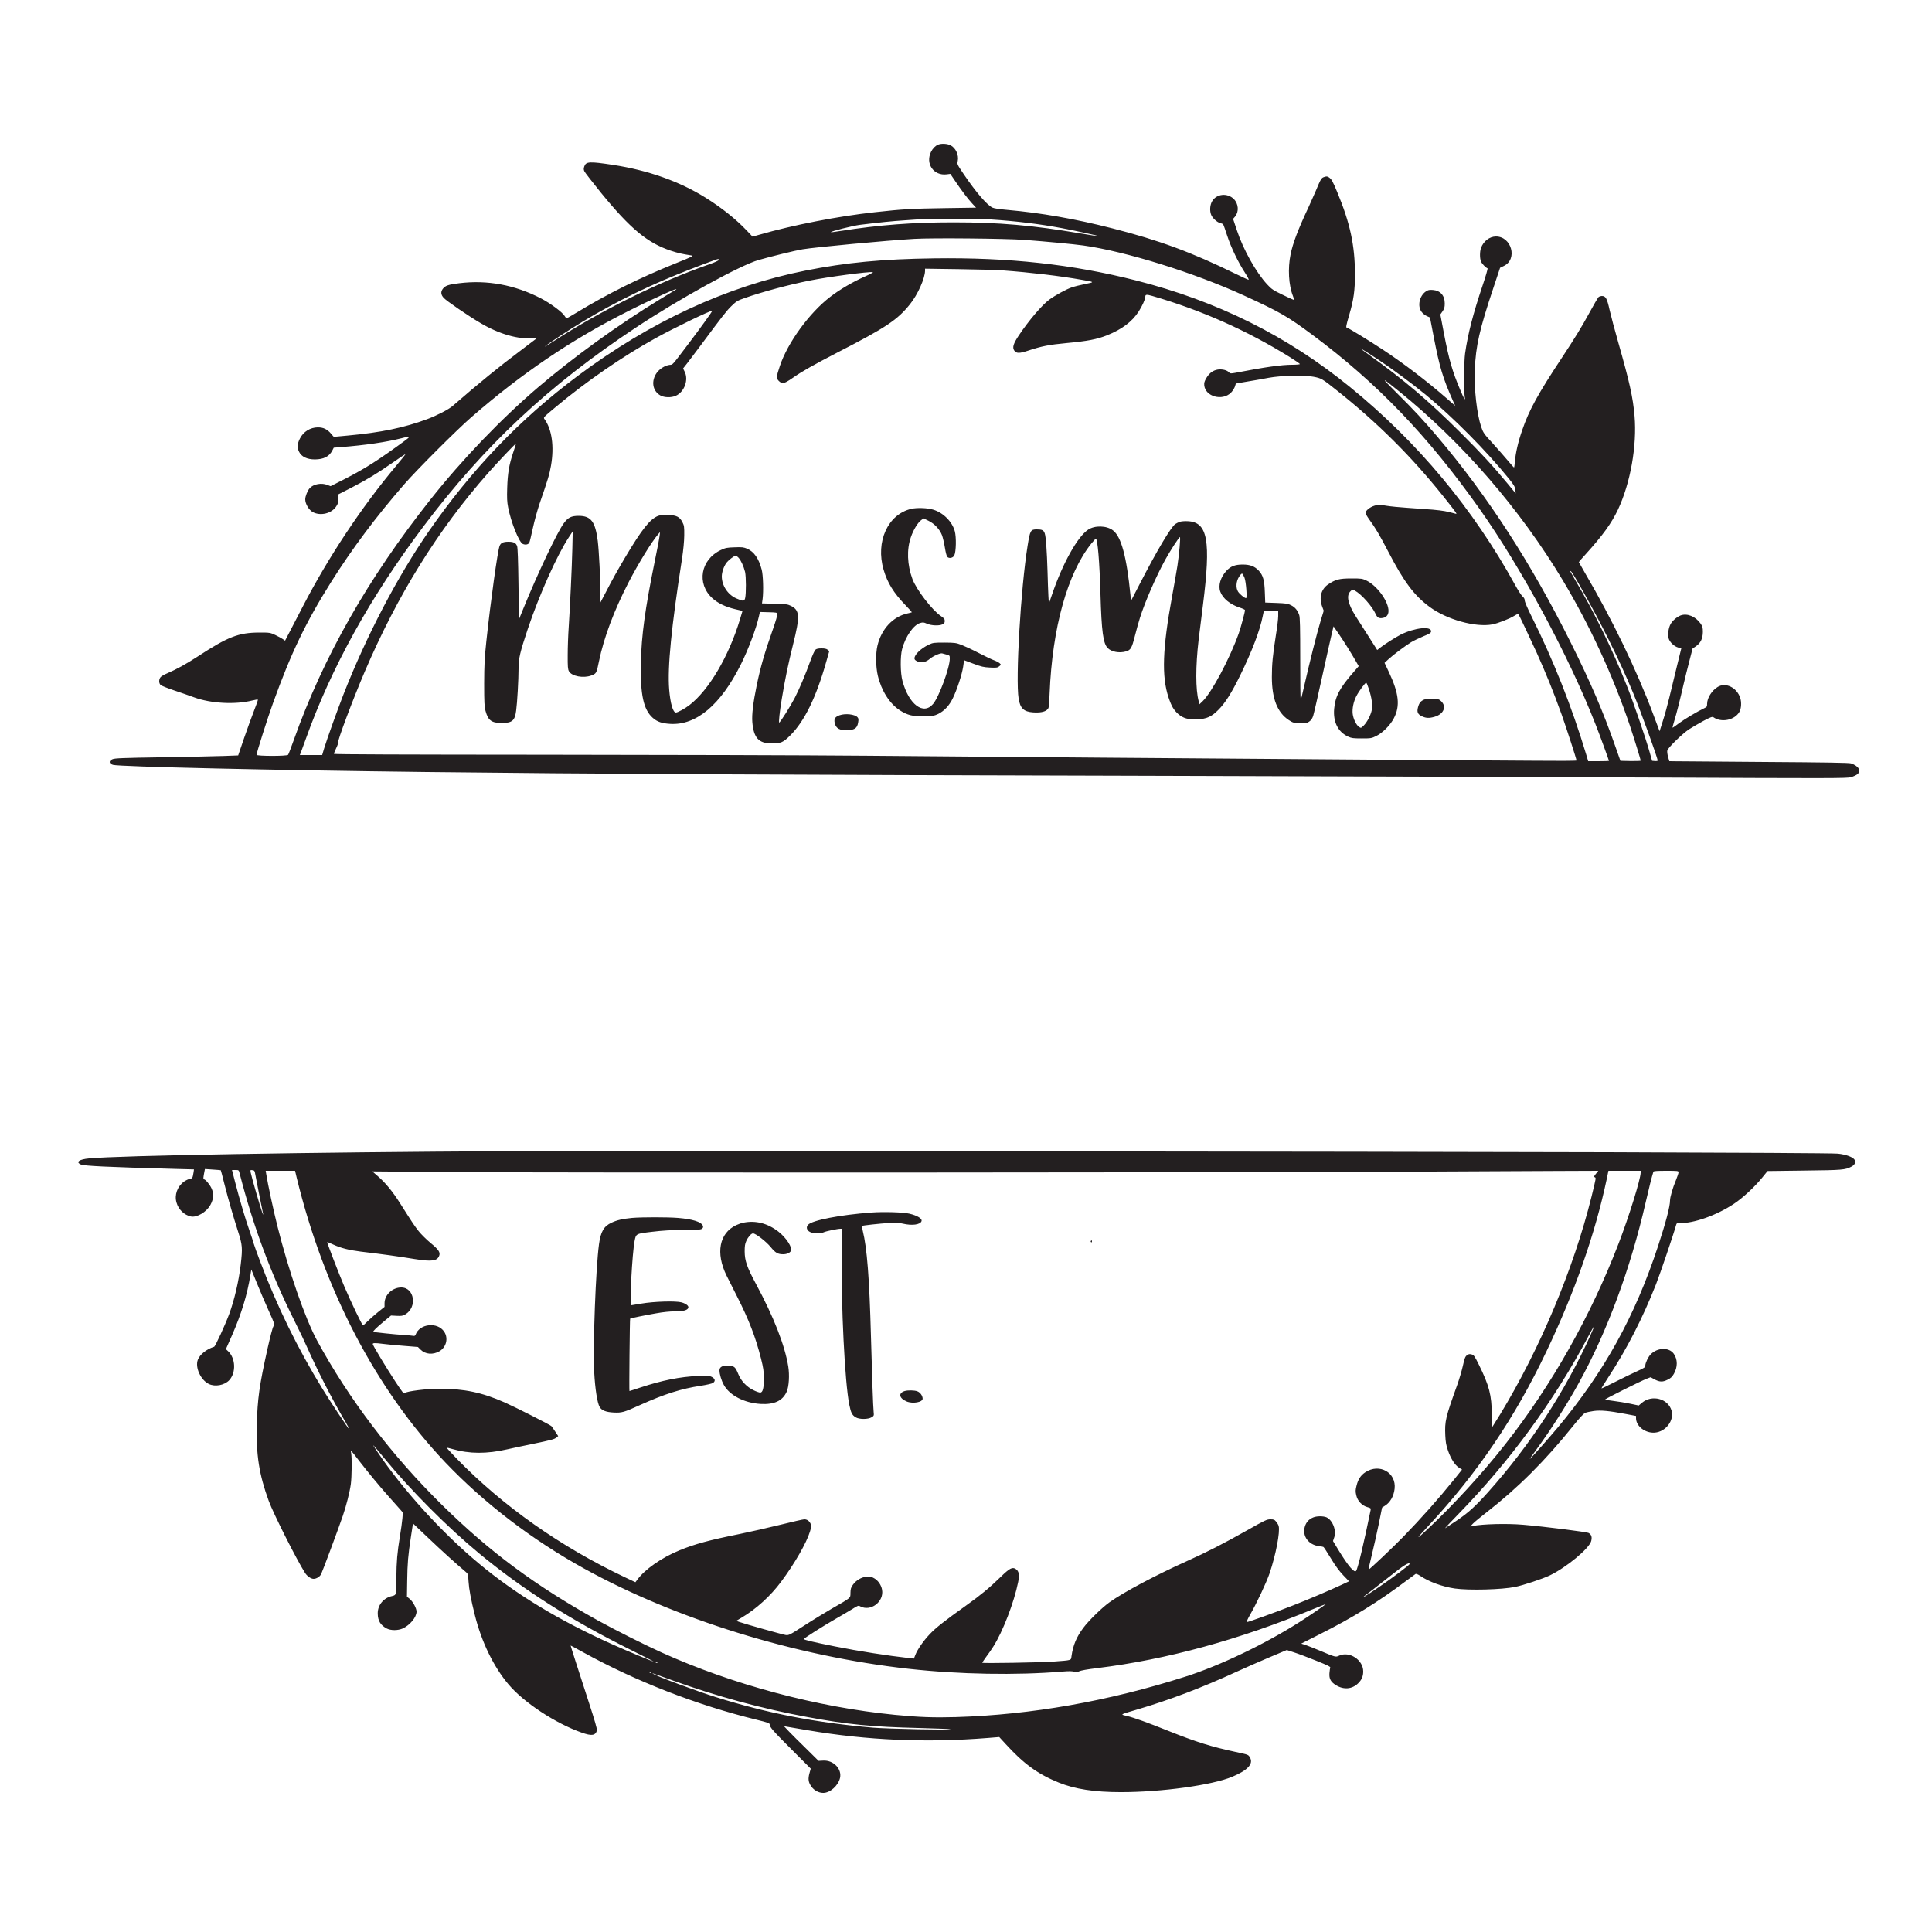 <?xml version="1.0" encoding="utf-8"?>
<!-- Generator: Adobe Illustrator 25.0.1, SVG Export Plug-In . SVG Version: 6.00 Build 0)  -->
<svg version="1.1" id="Layer_1" xmlns="http://www.w3.org/2000/svg" xmlns:xlink="http://www.w3.org/1999/xlink" x="0px" y="0px"
	 viewBox="0 0 2500 2500" style="enable-background:new 0 0 2500 2500;" xml:space="preserve">
<style type="text/css">
	.st0{fill:#231F20;}
</style>
<path transform="translate(0,2500) scale(0.1,-0.1)" class="st0" d="M12140,23129c-35-14-69-48-91-91
	c-79-154,32-316,202-294l46,6l59-87c85-126,163-230,222-294l52-56l-398-6c-423-6-555-13-912-53c-477-52-1060-166-1494-291l-88-25
	l-77,81c-139,146-324,294-531,423c-338,211-742,354-1195,424c-311,47-353,45-375-22c-9-27-8-40,3-63c8-16,104-139,212-273
	c381-467,602-651,905-752c95-31,142-42,264-61c36-6,24-12-205-104c-466-188-878-393-1273-633c-71-43-132-78-135-78s-13,13-23,29
	c-27,49-185,166-308,230c-339,175-695,241-1059,196c-139-17-178-31-209-70s-28-78,9-119c33-38,323-237,483-330
	c235-139,488-211,671-191c40,5,57,4,50-3c-5-5-103-79-216-164c-271-203-530-414-874-713c-51-44-202-122-325-168
	c-301-112-600-174-1028-213l-183-17l-36,42c-48,57-99,81-170,81c-99-1-187-56-232-145c-35-70-38-115-11-171c31-64,103-99,205-99
	c114,1,185,37,225,115l19,37l88,7c320,25,594,65,792,116c138,35,140,38-87-125c-288-206-444-301-741-449l-93-47l-39,15
	c-78,32-182,13-231-41c-28-30-58-105-58-144c0-59,47-138,99-166c100-53,244-17,303,76c24,38,29,55,27,99l-3,54l165,84
	c217,113,329,181,534,323c94,65,171,117,173,116c2-2-54-72-125-157c-443-528-875-1179-1203-1813c-45-88-116-224-157-303l-74-142
	l-29,20c-16,11-59,35-97,53c-67,31-71,32-208,32c-268-1-405-54-795-309c-152-99-274-166-397-219c-34-14-71-35-82-46
	c-27-27-28-82-2-105c11-10,91-42,178-71s202-69,256-89c215-79,532-96,753-40c36,9,68,14,71,11s-19-66-48-139s-87-234-130-358
	l-77-225l-188-7c-104-4-462-11-795-17c-510-8-612-12-643-25c-50-21-48-56,5-73c74-24,2091-70,4064-93c2196-25,4051-35,9770-50
	c1914-5,4632-15,6040-21c2368-11,2564-11,2616,4c31,9,68,26,83,38c55,44,17,108-83,141c-26,8-334,13-1111,18c-591,4-1112,8-1157,9
	l-82,1l-16,56c-9,32-14,68-10,83c9,36,196,218,281,274c40,26,123,74,185,108c88,47,117,58,129,49c104-75,277-39,338,69
	c25,44,29,126,10,182c-45,134-189,203-291,140c-77-47-136-142-137-217c0-37-3-42-37-58c-87-41-256-142-329-196c-43-33-79-58-81-56
	c-2,1,8,41,22,87c32,105,74,271,119,468c19,83,54,222,77,310l41,159l44,30c61,43,88,100,89,184c0,58-4,72-30,110
	c-65,92-174,136-259,104c-49-19-108-71-131-116c-24-47-36-126-25-173c11-52,71-111,127-126l39-11l-57-232c-31-128-76-312-99-408
	s-61-233-84-303l-41-129l-84,224c-213,569-530,1225-880,1822c-44,76-81,141-81,143c0,3,40,48,88,101c222,245,334,400,418,577
	c162,344,248,829,215,1213c-21,244-65,439-211,952c-45,157-95,346-112,420c-32,146-50,180-98,180c-14,0-34-6-43-12
	c-9-7-69-110-133-228c-77-144-187-323-334-545c-321-485-434-691-523-952c-53-152-85-294-94-405c-3-43-9-78-12-77c-3,0-41,42-84,94
	c-43,51-131,151-195,222c-110,119-119,133-145,208c-56,166-94,495-83,740c12,309,62,527,242,1065l85,255l51,25
	c178,87,97,380-104,380c-83,0-163-61-194-149c-17-48-17-134,0-174c12-30,60-80,85-89c5-1-23-100-63-218c-125-372-192-631-228-885
	c-14-99-18-483-5-555c12-65-4-43-57,83c-103,243-146,392-212,735l-46,243l29,41c23,35,28,51,28,103c0,102-58,166-155,173
	c-45,3-61,0-90-20c-83-57-111-190-55-263c15-21,46-45,68-55l41-18l47-244c77-400,119-540,253-841l27-59l-113,99
	c-254,221-545,444-823,628c-171,113-452,285-467,285c-14,0-9,30,31,165c57,194,75,316,74,530c0,368-63,659-227,1054
	c-62,150-76,174-111,197c-20,13-30,14-59,4c-38-12-43-20-114-190c-23-52-62-140-87-195c-137-292-206-472-235-617
	c-37-181-25-399,31-539c10-27,14-49,9-49s-70,30-144,66c-122,59-142,72-200,135c-144,156-309,451-391,700l-49,147l26,30
	c52,63,45,165-17,227c-83,82-223,68-280-29c-29-49-34-126-11-179c17-41,79-96,117-104c16-3,32-10,37-17c5-6,28-72,52-146
	c48-148,142-345,232-482c32-49,52-88,45-88s-82,34-167,76c-566,278-993,436-1595,589c-486,124-928,201-1361,239
	c-106,9-172,20-193,30c-76,40-213,200-373,436c-83,123-84,126-75,165c17,77-25,170-92,205C12258,23142,12183,23146,12140,23129z
	 M12825,22160c315-20,626-58,910-111c152-28,486-101,482-105c-2-2-109,14-238,36c-619,105-1049,143-1644,143c-526,0-957-33-1460-112
	c-66-10-121-18-123-16c-11,10,281,84,377,96c243,30,426,49,576,58c94,7,190,13,215,15C12039,22171,12684,22169,12825,22160z
	 M13255,21896c290-22,629-54,760-72c548-76,1435-352,2080-647c463-212,569-273,885-508c835-620,1495-1307,2162-2249
	c548-775,1156-1903,1505-2795c50-126,173-463,173-471c0-2-60-4-134-4h-135l-26,88c-187,621-427,1226-706,1784c-51,102-89,190-89,207
	c0,20-9,37-28,53c-15,12-58,79-96,148c-545,990-1262,1850-2136,2561c-814,663-1716,1112-2770,1380c-821,209-1646,299-2610,286
	c-671-9-1143-54-1665-158c-1018-202-2013-663-2949-1363c-751-562-1374-1212-1928-2012c-408-590-808-1355-1105-2114
	c-76-195-210-568-248-692l-26-88h-145h-144l15,38c8,20,35,96,61,167c330,925,835,1838,1525,2755c785,1043,1619,1824,2744,2569
	c559,371,1352,808,1590,876c160,46,477,124,570,139c159,27,1088,114,1445,135C12061,21923,13010,21914,13255,21896z M9300,21636
	c0-8-47-30-122-56c-669-235-1400-597-2015-996c-62-40-113-72-113-69c0,6,180,129,335,227c422,269,889,508,1375,705
	c173,71,516,201,533,202C9297,21650,9300,21644,9300,21636z M12975,21501c365-27,744-72,1025-122c167-29,167-29,43-54
	c-61-12-140-32-175-44c-69-23-212-101-290-158c-94-69-264-268-395-464c-70-105-85-154-60-193c27-41,65-42,185-2
	c173,57,264,75,497,97c268,25,389,48,520,100c192,77,325,176,410,309c46,72,85,158,85,189c0,32,15,33,92,11
	c632-183,1225-447,1777-790c72-45,131-85,131-91c0-5-43-9-98-9c-138,0-346-29-735-104c-57-10-69-10-79,1c-22,27-67,43-121,43
	c-72,0-135-39-177-112c-25-43-30-61-27-95c15-146,235-205,346-94c20,20,42,55,50,77l13,41l157,27c86,14,206,35,266,47
	c163,30,461,37,580,14c105-20,112-24,310-182c521-414,960-851,1371-1365c60-75,125-158,144-184c33-46,33-47,9-40
	c-107,30-153,38-289,51c-85,7-234,18-330,24s-219,18-273,27c-93,16-102,16-152,0c-59-18-115-64-115-93c0-10,21-47,46-82
	c85-117,131-195,248-419c202-390,336-569,536-716c222-164,593-267,811-226c72,14,224,73,283,111c27,16,50,28,52,26
	c7-7,167-345,236-497c129-288,215-501,325-805c60-169,193-578,193-596c0-5-246-6-547-3c-302,2-1261,9-2133,14
	c-872,6-2368,17-3325,25s-2390,20-3185,26c-795,7-2670,12-4167,13c-1808,1-2723,4-2723,11c0,6,14,39,30,73c17,35,28,68,25,72
	c-12,19,194,567,343,915c426,996,945,1833,1597,2573c118,134,356,385,360,380c2-2-14-55-36-118c-52-156-70-265-76-455
	c-4-125-2-180,12-250c35-187,140-450,189-473c33-16,72-9,85,16c6,11,26,95,46,188s59,234,86,314c108,312,130,384,149,496
	c43,248,11,470-85,601c-16,21-12,24,142,153c396,332,869,658,1298,895c233,129,719,364,731,353c4-5-156-227-300-417
	c-231-305-207-278-253-283c-57-7-127-51-163-100c-78-107-57-237,45-295c51-29,142-31,201-4c110,50,167,207,113,312l-20,41l56,71
	c31,40,104,137,163,216c297,400,345,461,408,522s78,70,170,102c227,80,569,172,840,226c238,48,772,119,819,109c9-1-41-29-112-60
	c-155-70-314-163-437-257c-270-205-555-596-655-898c-47-142-48-157-13-193c17-16,38-30,47-30c22,0,70,25,140,75
	c113,79,263,164,576,326c625,321,771,419,934,622c100,124,195,336,195,436v24l428-6C12633,21514,12893,21507,12975,21501z
	 M8740,21249c-8-5-100-61-205-125c-530-323-1113-744-1570-1134c-477-407-989-940-1396-1455c-809-1022-1386-2036-1769-3115
	c-34-96-67-181-72-187c-15-19-408-18-408,0c0,26,142,474,212,667c236,655,424,1046,756,1574c272,431,575,836,939,1255
	c163,188,686,711,874,874c653,568,1293,1001,2024,1369C8435,21129,8828,21305,8740,21249z M17825,20353c187-124,447-316,620-458
	c356-292,787-727,1079-1088c67-83,79-104,84-145l5-47l-103,125c-195,235-343,395-614,665c-409,408-728,679-1176,1000
	C17534,20538,17578,20516,17825,20353z M18103,19937c820-663,1566-1524,2120-2447c349-583,648-1231,866-1875c58-174,141-442,141-458
	c0-4-59-6-131-5l-131,3l-58,165c-162,466-327,849-587,1370c-513,1028-1071,1889-1723,2659c-173,205-311,353-530,570
	C17861,20127,17865,20130,18103,19937z M20442,17423c274-480,514-964,688-1383c102-245,320-846,320-882c0-5-16-8-36-6l-36,3l-34,120
	c-58,202-208,639-293,852c-190,479-424,957-673,1376c-32,55-58,101-58,103C20320,17629,20352,17581,20442,17423z M11793,18416
	c-304-70-466-425-359-789c50-170,130-300,284-459c47-48,83-90,81-91c-2-2-28-9-57-15c-188-42-336-200-388-417c-24-101-22-275,5-388
	c47-196,153-363,286-449c95-62,172-81,318-77c109,4,128,7,178,31c78,39,142,107,189,204c55,113,117,304,133,406l12,85l120-45
	c104-39,133-46,215-50c85-4,98-2,120,16c25,21,25,21,5,40c-11,10-42,27-70,37c-27,9-117,52-200,95c-82,43-184,90-225,106
	c-69,26-86,28-220,29c-136,0-148-2-200-26c-111-52-200-143-185-189c3-10,22-24,42-31c55-18,107-6,154,35c43,37,139,79,161,71
	c7-2,32-9,56-15c41-11,42-12,42-53c0-117-139-495-216-586c-125-149-313-8-396,297c-28,103-30,316-5,412c43,162,146,312,233,338
	c37,11,47,10,89-9c57-25,157-29,201-8c22,11,29,21,29,44c0,25-9,36-52,65c-113,77-314,339-366,477c-68,185-76,383-20,543
	c33,96,90,189,135,221l29,21l64-31c79-39,146-111,175-188c11-31,28-103,37-160c9-59,23-111,31-119c24-25,75-14,91,20
	c23,49,27,235,6,312c-33,123-150,241-279,279C12003,18428,11868,18433,11793,18416z M8517,18325c-105-40-211-173-429-540
	c-98-166-162-280-243-437l-75-143v105c0,184-20,571-35,690c-32,250-87,324-245,325c-98,0-139-20-196-98c-84-113-346-668-520-1097
	l-59-145l-6,455c-4,303-10,467-17,491c-14,43-44,59-112,59s-99-14-115-53c-25-60-116-713-172-1237c-23-215-27-300-28-545
	c0-247,3-300,18-355c33-122,77-155,207-155c138,0,172,28,189,160c14,99,31,404,31,546c0,128,19,210,119,509
	c148,441,378,955,531,1187l51,78l-5-225c-6-247-29-734-47-1015c-7-99-13-261-13-360c-1-152,2-185,16-211c36-65,187-93,289-55
	c66,25,68,28,99,181c64,311,196,661,384,1025c128,247,301,528,381,620l26,30l-7-55c-3-30-33-185-66-345c-120-591-168-939-175-1287
	c-9-417,33-611,155-718c57-50,117-71,227-77c335-19,649,245,910,766c96,191,201,470,235,624l13,58l111-3c110-3,111-3,114-28
	c1-14-21-90-49-170c-117-332-167-505-218-752c-45-217-64-378-56-471c17-205,82-276,249-277c121,0,149,12,242,104
	c185,185,335,492,465,951l40,140l-22,18c-15,12-39,17-79,17c-41,0-64-5-78-17c-11-10-41-76-67-148c-66-182-138-352-201-476
	c-53-103-189-319-201-319c-9,0,6,143,33,305c44,266,84,455,146,705c92,367,88,444-29,501c-43,21-66,23-210,27l-163,4l8,57
	c13,103,7,311-12,381c-38,145-99,231-188,270c-45,19-65,22-162,18c-100-3-118-7-178-35c-262-123-317-434-111-623
	c71-65,170-113,297-143l94-22l-34-114c-145-477-401-911-654-1106c-59-45-150-95-174-95c-38,0-72,117-87,299c-23,288,28,805,167,1696
	c16,107,27,216,28,295c1,115-1,129-24,174c-35,69-78,90-190,93C8585,18339,8542,18334,8517,18325z M9557,17783c31-34,65-108,84-183
	c14-60,15-281,1-340c-10-42-26-42-115-3c-110,49-187,166-187,285c0,50,24,124,57,171c25,36,103,97,125,97
	C9527,17810,9543,17798,9557,17783z M15270,18249c-19-6-47-20-62-30c-58-42-237-342-462-779l-111-215l-7,75c-50,499-119,755-226,837
	c-82,63-235,67-322,9c-137-91-328-433-465-834l-43-124l-6,104c-3,57-8,198-11,313c-8,268-21,451-36,493c-14,42-35,52-103,52
	c-80,0-87-13-119-212c-89-552-157-1725-116-1978c20-125,67-170,186-178c87-6,149,5,180,32c27,24,27,24,35,212
	c34,850,232,1559,541,1942c28,34,54,62,57,62c23,0,48-296,60-715c14-490,35-642,94-701c50-50,151-68,237-43c61,19,74,41,114,198
	c20,79,50,187,67,240c65,205,206,529,325,746c63,115,179,295,191,295c10,0-9-218-32-370c-14-85-45-266-70-401
	c-123-670-136-1032-45-1304c38-114,67-162,125-214c64-56,130-74,248-69c119,5,184,34,270,121c90,89,173,221,286,452
	c149,304,255,581,290,763l13,62h93h94v-62c0-34-13-145-30-247c-41-262-52-375-52-541c0-279,70-459,218-557c53-35,63-38,143-41
	c77-3,90-1,121,20c25,17,40,38,52,73c9,28,62,257,117,510c56,253,111,503,124,555l23,95l66-95c66-96,166-256,227-363l33-57l-59-68
	c-185-210-244-319-259-483c-15-171,49-300,181-361c44-20,66-23,175-23c121,0,128,1,192,33c79,39,178,138,224,227
	c84,159,67,321-64,599l-56,119l51,47c63,58,218,174,293,220c30,18,100,52,155,75c79,32,101,45,103,62c11,75-210,52-393-39
	c-66-34-209-124-267-170l-37-29l-24,38c-138,217-200,313-253,397c-104,164-126,272-68,326c24,24,25,24,57,7c84-46,224-203,269-304
	c20-46,43-58,93-49c53,10,78,50,71,110c-14,126-154,310-281,372c-58,28-66,29-200,29c-156,0-207-14-302-79c-89-62-117-171-73-288
	l19-51l-40-131c-44-142-153-577-215-853c-21-95-40-170-43-167c-4,3-6,243-6,532c0,395-3,536-13,563c-20,60-54,102-105,127
	c-42,22-64,25-191,30l-144,5l-5,131c-5,159-23,221-78,281c-53,57-112,80-209,80c-98,0-156-23-210-81c-77-84-109-192-79-271
	c32-87,128-165,250-205c38-12,69-27,69-32c0-27-52-219-80-300c-114-322-350-766-468-880l-41-39l-10,39c-41,152-41,451-1,794
	c6,47,31,249,56,450c105,836,62,1074-196,1086C15334,18258,15289,18255,15270,18249z M16104,17524c20-53,36-264,20-264
	c-20,0-83,52-104,85c-31,50-25,133,14,193c15,24,32,42,39,39C16080,17575,16093,17551,16104,17524z M17714,16082
	c36-111,49-202,37-269c-13-67-61-159-106-203c-33-32-35-33-59-16c-35,22-74,103-82,168c-8,68,10,156,46,228c35,68,119,182,130,175
	C17685,16162,17700,16125,17714,16082z M18425,15946c-42-19-62-44-76-98c-17-62-3-93,54-118c51-24,92-25,161-5
	c117,34,158,131,85,201c-28,27-37,29-112,32C18484,15959,18445,15955,18425,15946z M10865,15745c-58-20-74-45-65-95
	c14-76,66-105,176-98c86,5,116,28,128,97c7,43,6,54-8,70C11061,15758,10939,15771,10865,15745z M6580,10104
	c-2594-14-5035-56-5428-94c-128-12-175-47-107-78c42-19,321-33,1233-58l232-6l-5-37c-13-77-14-79-49-85c-18-4-52-20-75-36
	c-87-64-126-172-97-271c26-90,98-160,185-180c77-17,204,57,254,150c41,75,46,144,15,212c-24,53-80,119-100,119c-10,0-8,22,8,104
	l6,29l101-7c55-3,102-8,104-9c2-2,23-83,47-179c55-215,111-409,176-612c57-176,60-214,35-429s-83-462-150-643
	c-55-147-179-416-194-421c-99-31-185-100-211-168c-38-99,37-263,143-314c81-39,203-16,264,50c89,97,82,282-14,373l-30,28l80,181
	c121,277,195,519,237,776l12,74l73-179c40-99,108-258,152-355c78-173,79-176,62-200c-11-14-43-138-78-294c-105-472-129-646-138-980
	c-10-392,30-646,154-985c59-163,358-756,470-933c27-42,76-77,111-77c36,0,80,27,97,60s226,593,281,755c45,131,90,309,104,413
	c12,92,15,339,4,398c-8,46-12,51,101-96c122-157,258-322,384-464c58-65,124-138,145-163l39-45l-6-76c-3-42-18-147-32-232
	c-35-214-44-325-46-535c0-99-4-191-8-205c-5-18-16-26-44-32c-113-23-191-117-189-228c1-93,36-150,117-193c53-27,143-27,205,0
	c95,43,180,146,180,219c0,43-46,129-88,164l-36,29l3,198c3,236,12,340,48,574l27,176l196-186c172-164,373-346,481-436
	c36-30,36-30,42-130c6-99,31-234,82-436c87-348,243-668,436-896c199-235,608-504,947-623c127-45,176-39,196,27c5,16-28,130-103,360
	c-139,428-239,738-237,740c1,1,71-37,156-84c686-379,1477-687,2246-875c157-39,174-45,174-64c0-33,42-81,296-335l235-235l-17-61
	c-20-74-14-116,26-172c36-50,95-81,153-81c89,0,194,94,217,194c26,117-86,232-219,224l-59-3l-158,156c-88,85-188,186-224,223l-65,69
	l35-6c19-3,141-24,270-46c774-131,1533-164,2333-100l147,12l77-84c238-262,421-395,692-505c209-85,461-124,806-124
	c527,0,1180,90,1440,199c201,84,278,168,229,250c-22,37-17,35-189,72c-313,67-504,127-865,271c-274,110-441,170-539,194
	c-88,21-97,15,137,84c415,122,840,284,1277,485c105,48,295,132,423,186l233,98l92-30c51-16,179-64,285-107c151-60,191-80,186-92
	c-4-8-9-40-11-70c-6-73,17-115,86-157c99-60,207-51,284,24c47,45,67,91,67,155c0,150-180,267-314,203c-42-20-46-19-245,65
	c-75,31-160,65-190,75l-53,17l233,118c428,214,764,422,1129,697c58,43,111,82,117,86c8,5,31-5,59-23c111-77,289-142,449-165
	c182-26,610-15,782,21c104,21,354,104,446,148c215,103,511,348,537,445c13,51,4,82-32,104c-22,14-568,83-848,107
	c-210,18-523,10-655-16l-30-6l35,37c19,20,100,87,180,149c402,313,759,669,1117,1116c83,104,134,158,156,168c17,7,67,18,110,24
	c91,12,198,2,410-38l137-26v-29c0-105,121-197,244-187c141,12,251,156,216,284c-44,157-255,212-385,101l-40-34l-110,23
	c-61,13-158,29-217,36c-60,7-108,15-108,19c0,8,464,240,537,268l52,20l43-24c71-39,110-41,173-10c45,21,61,37,85,78
	c50,88,50,186-2,260c-61,86-214,81-300-10c-32-34-67-108-68-143c0-23-12-31-107-74c-60-27-186-88-282-137s-176-87-178-85
	s39,68,91,148c236,360,441,759,614,1198c55,141,229,652,258,760c9,32,13,35,44,34c180-8,483,99,710,251c114,76,267,218,363,337
	l69,85l476,6c495,6,528,8,610,51c42,22,58,55,42,86c-20,37-111,71-219,82c-56,6-1289,13-2956,18C17954,10099,7562,10109,6580,10104z
	 M3099,9823c179-695,403-1298,711-1914c60-118,134-274,165-345c137-308,328-681,495-963c33-56,56-100,51-97c-15,9-241,350-343,516
	c-327,532-591,1071-814,1663c-36,94-72,195-80,222c-7,28-34,109-59,180c-51,144-123,389-184,623l-39,152h43
	C3088,9860,3090,9859,3099,9823z M3303,9805c7-40,77-394,102-515c3-14-2-7-10,15c-20,50-141,467-150,518c-7,38-7,39,21,35
	C3292,9855,3296,9850,3303,9805z M3840,9758c354-1452,1027-2740,1923-3682c500-525,1120-1000,1792-1371
	c1187-657,2741-1137,4200-1299c655-73,1395-86,1995-36c85,7,123,6,148-2c27-10,38-9,65,5c21,11,105,26,237,42
	c896,110,1842,369,2799,766c90,37,160,64,155,60c-24-22-224-158-336-229c-449-286-1033-566-1480-708c-998-318-1990-493-2967-523
	c-286-8-475-2-791,29c-1006,99-2100,391-3019,807c-226,102-603,292-822,413c-809,449-1400,887-2018,1495
	c-654,644-1208,1373-1619,2130c-153,283-367,898-512,1478c-52,207-124,541-145,675l-7,42h190h190L3840,9758z M20651,9811
	c-26-32-28-40-15-45c18-7,19-2-42-251c-231-932-665-1965-1181-2815c-52-85-98-158-101-162c-4-4-8,66-8,155c-2,255-33,375-167,647
	c-56,113-65,126-95,134c-27,7-38,5-60-11c-22-17-31-38-53-139c-15-65-48-177-74-249c-150-417-161-465-153-648c4-89,11-129,35-197
	c36-105,92-192,144-223l38-23l-100-125c-205-254-425-502-664-748c-123-127-434-421-445-421c-3,0,15,84,41,188c25,103,66,283,90,401
	l43,213l37,24c68,42,114,123,125,218c25,211-196,336-379,215c-59-39-93-91-113-172c-15-58-15-76-4-125c16-74,74-135,144-154
	c42-11,46-15,42-38c-87-426-166-760-188-787c-23-29-99,59-223,261l-76,125l16,48c14,41,15,56,4,106c-14,70-58,133-104,153
	c-45,18-126,18-173-2c-56-23-91-62-108-121c-35-120,49-234,184-250c28-3,54-8,59-12c5-3,48-69,94-145c58-96,108-164,160-219l76-79
	l-96-45c-157-73-433-191-631-268c-210-83-576-215-596-215c-7,0,9,36,38,88c87,150,215,422,258,548c79,235,136,530,116,607
	c-3,14-18,39-32,56c-22,27-32,31-75,31c-45,0-71-12-292-137c-315-178-535-290-787-403c-405-182-818-401-1004-534
	c-95-68-266-234-336-328c-90-119-135-227-155-370c-7-55,7-51-235-69c-170-12-920-25-920-15c0,3,24,39,53,79c30,39,70,98,90,130
	c123,193,269,571,322,836c19,93,10,141-31,168c-45,29-79,11-198-105c-144-140-255-232-451-372c-267-190-389-286-464-366
	c-80-84-160-199-187-270l-18-46l-60,6c-284,32-651,89-961,151c-289,58-406,86-403,96c5,13,248,167,408,259c80,46,179,104,221,130
	c69,44,77,47,100,34c135-73,310,59,283,214c-10,60-50,119-100,148c-38,22-54,26-99,22c-68-6-138-47-179-106c-25-35-30-53-31-102
	c-1-72,14-59-240-205c-93-54-257-154-363-223c-186-120-195-124-235-119c-41,6-522,141-601,169l-39,14l70,42c187,110,376,282,511,465
	c174,233,329,503,373,649c18,58,19,73,9,99c-16,37-46,59-82,59c-15,0-152-31-305-69s-393-92-533-121c-397-80-576-129-775-210
	c-233-95-454-249-551-385l-22-29l-133,63c-839,398-1575,917-2178,1535c-73,76-131,139-129,141c2,3,36-4,74-16c218-63,442-64,709-3
	c61,14,205,45,320,68c256,53,287,61,316,85l22,18l-39,59c-21,32-43,64-49,70c-16,17-470,247-606,307c-292,129-522,177-844,177
	c-160,0-420-32-445-55c-16-14-25-3-127,152c-106,161-274,439-288,476c-8,20,18,22,135,7c41-6,159-17,262-25l186-15l34-34
	c62-62,160-70,245-21c88,52,117,168,61,252c-86,131-320,106-371-40c-5-12-14-16-29-13c-13,3-66,7-118,11c-110,6-393,36-399,41
	c-8,7,41,55,136,134l93,77l72-4c63-3,79-1,113,19c157,92,118,349-54,348c-114-1-214-95-215-203v-48l-85-68c-47-38-108-92-136-120
	c-27-28-53-51-58-51c-11,0-153,296-241,502c-68,158-227,571-222,576c2,1,36-13,77-32c99-46,207-73,359-92c270-32,483-61,695-96
	c225-36,294-26,319,45c15,42-9,78-111,162c-53,44-122,112-154,152c-56,71-73,96-237,355c-100,159-193,272-294,359l-70,61l1073-9
	c1352-10,10167-7,12224,5c847,5,1771,9,2053,10l514,2L20651,9811z M21230,9827c0-83-150-566-285-917c-361-940-869-1839-1468-2600
	c-303-385-680-796-1022-1114c-141-131-134-115,26,57c638,687,1121,1399,1531,2262c367,771,628,1517,779,2228l22,107h209h208V9827z
	 M21720,9830c0-11-15-57-34-103c-41-97-76-219-76-261c0-78-54-283-155-591c-300-911-695-1625-1300-2350c-113-135-353-405-360-405
	c-2,0,38,58,90,129c181,247,391,576,539,845c370,666,675,1491,871,2348c38,167,83,347,100,396c3,9,45,12,165,12
	C21713,9850,21720,9849,21720,9830z M20579,7719c-325-723-782-1423-1325-2029c-164-183-253-264-404-366c-74-50-142-94-150-99
	s66,75,165,176c673,690,1245,1471,1687,2305c39,74,73,133,75,131S20607,7782,20579,7719z M4970,6134c353-428,814-890,1230-1235
	c568-469,1177-857,1955-1245c171-84,306-154,302-154c-14,0-326,130-517,215c-699,312-1265,654-1745,1055c-477,397-982,953-1309,1440
	C4799,6339,4807,6332,4970,6134z M18240,4761c0-11-224-180-377-284c-129-89-223-149-223-144c0,3,44,37,98,77c53,41,160,124,238,186
	C18162,4745,18240,4793,18240,4761z M8500,3490c8-5,11-10,5-10c-5,0-17,5-25,10s-10,10-5,10C8481,3500,8492,3495,8500,3490z
	 M8420,3360c8-5,11-10,5-10c-5,0-17,5-25,10s-10,10-5,10C8401,3370,8412,3365,8420,3360z M8705,3255c567-205,1158-366,1746-474
	c512-95,837-127,1433-141c226-6,412-13,415-16c12-13-816,5-999,20c-740,64-1366,185-2039,396c-249,78-757,267-810,301
	C8430,3355,8429,3355,8705,3255z M11275,9310c-404-30-766-100-819-159c-28-30-17-71,24-92c42-23,139-25,178-5c27,14,180,46,220,46
	h21l-6-332c-11-646,39-1660,97-1946c21-104,36-134,83-162c45-28,159-28,205,0c31,19,32,22,27,68c-7,61-22,495-35,982
	c-20,749-51,1144-106,1364c-8,32-13,60-11,62c7,7,230,31,352,39c85,5,126,3,178-9c118-28,224-14,241,31c13,33-51,73-156,98
	C11690,9314,11436,9322,11275,9310z M8178,9240c-124-12-194-28-266-62c-99-46-139-116-161-278c-42-307-80-1312-62-1656
	c11-213,40-401,71-451c27-45,82-66,181-71c105-5,132,2,339,96c315,142,537,213,788,250c75,12,144,27,158,37c35,23,28,55-16,78
	c-31,16-51,18-179,12c-231-10-465-57-743-149c-75-25-139-46-143-46c-5,0,4,930,9,937c4,5,198,45,332,68c94,17,185,26,247,26
	c103-1,162,14,173,44c10,25-25,54-85,72c-75,21-356,13-526-16c-66-11-123-21-127-21c-23,0,12,669,44,833c18,94,17,93,228,118
	c131,16,250,23,408,24c192,1,225,3,239,18c13,13,14,21,6,40c-22,47-135,82-318,97C8638,9251,8307,9251,8178,9240z M9622,9179
	c-24-4-67-19-95-32c-220-103-269-362-125-654c24-49,85-169,135-268c154-304,239-523,310-803c31-124,37-164,37-257
	c1-128-14-185-47-185c-12,0-51,13-85,30c-87,41-161,118-197,206c-39,95-52,107-123,112c-80,6-122-15-122-61c0-48,24-129,56-187
	c74-136,265-235,477-247c177-10,285,41,337,159c29,66,38,214,20,326c-44,273-189,644-420,1072c-114,213-143,295-144,415
	c0,72,4,100,21,137c24,53,64,98,87,98c34,0,170-105,228-176c63-77,93-94,162-94c45,0,84,16,99,41c26,42-58,173-162,253
	C9932,9171,9779,9210,9622,9179z M14115,8941c-3-5-1-12,5-16c5-3,10,1,10,9C14130,8952,14124,8955,14115,8941z M11707,7000
	c-86-26-73-94,25-135c79-33,209-10,207,37c-1,39-33,82-70,95C11830,7011,11748,7012,11707,7000z"/>
</svg>
